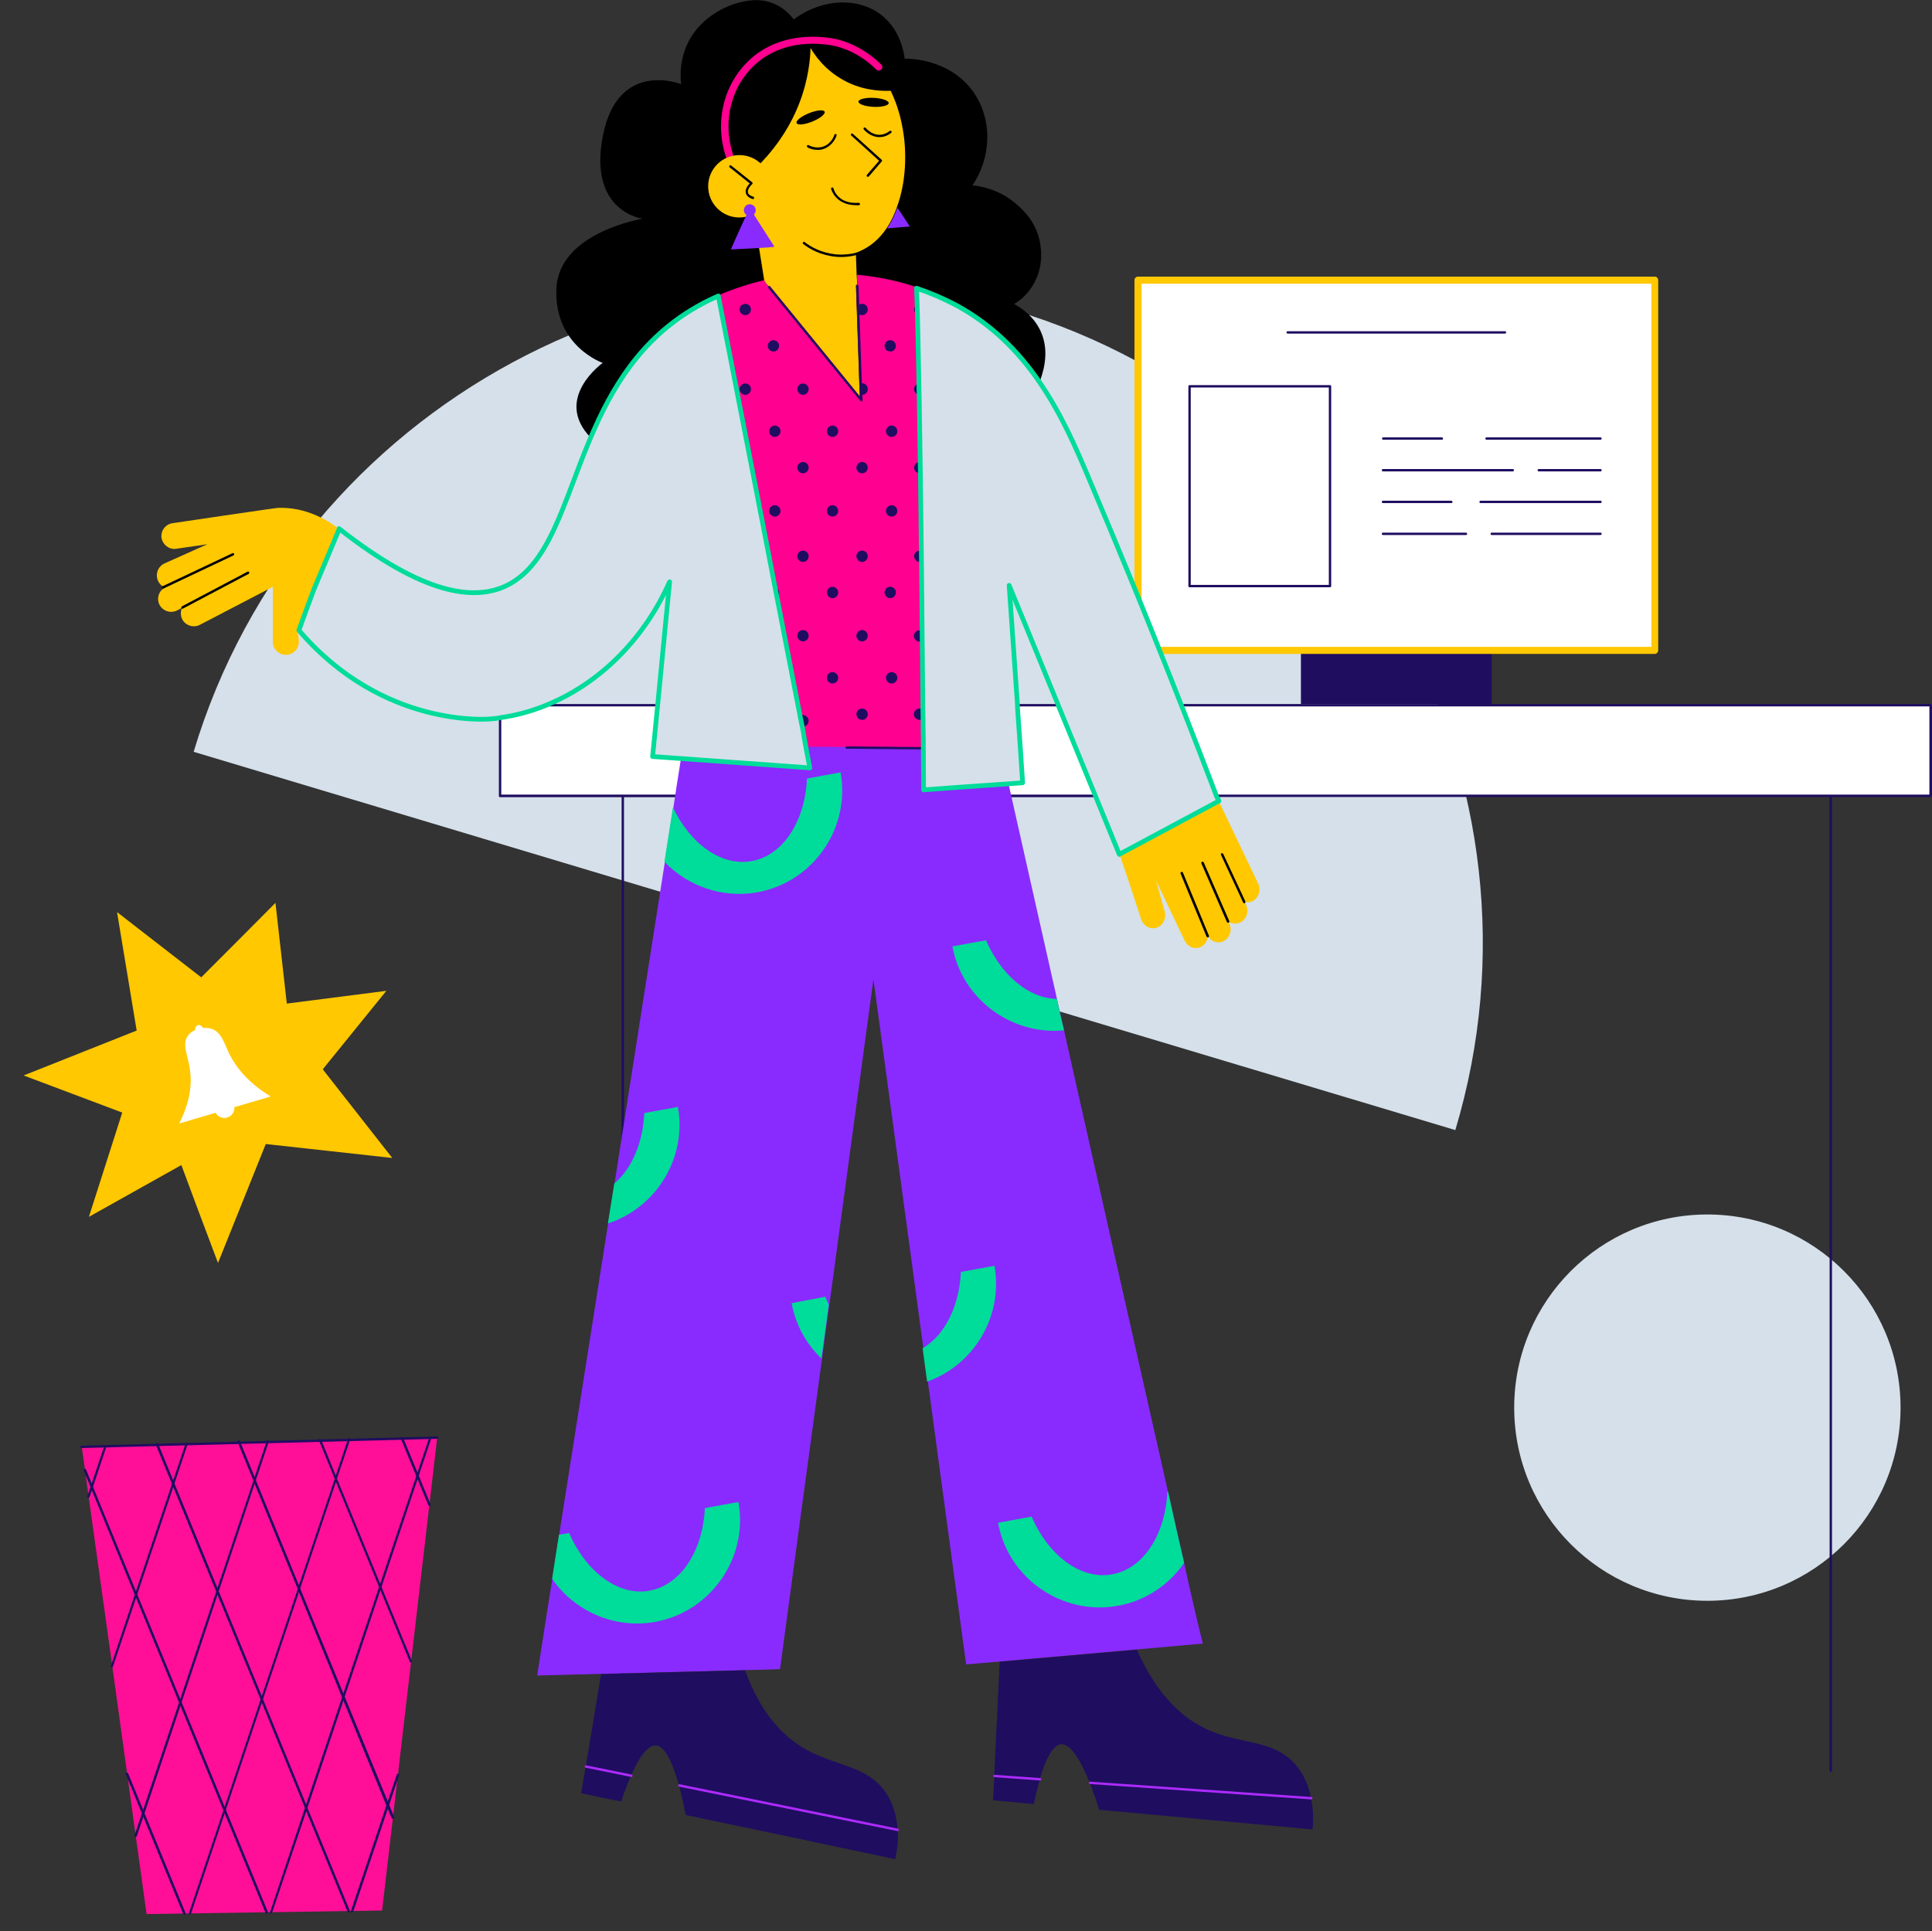<?xml version="1.0" encoding="utf-8"?>
<!-- Generator: Adobe Illustrator 22.1.0, SVG Export Plug-In . SVG Version: 6.00 Build 0)  -->
<svg version="1.1" xmlns="http://www.w3.org/2000/svg" xmlns:xlink="http://www.w3.org/1999/xlink" x="0px" y="0px"
	 viewBox="0 0 817.1 816.9" style="enable-background:new 0 0 817.1 816.9;" xml:space="preserve">
<rect x="0" y="0" width="817.1" height="816.9" fill="#333333" stroke="none"/>
<style type="text/css">
	.st0{fill:#D5E0EA;}
	.st1{fill:#1F0D60;}
	.st2{fill:#FFFFFF;}
	.st3{fill:#FF0F97;}
	.st4{fill:#FFC800;}
	.st5{fill:#892BFF;}
	.st6{fill:#00DC99;}
	.st7{fill:#AD2BFF;}
	.st8{fill:#FF0090;}
	.st9{fill:none;stroke:#00DC99;stroke-width:2;stroke-linecap:round;stroke-linejoin:round;stroke-miterlimit:10;}
</style>
<g id="background_1_">
	<g id="background">
		<path id="semicircle" class="st0" d="M615.5,478C437.7,424.7,259.8,371.4,81.9,318c43.9-146.4,200.4-230.7,346.8-186.8
			S659.4,331.6,615.5,478z"/>
		<circle id="circle" class="st0" cx="722.1" cy="595.4" r="81.7"/>
	</g>
</g>
<g id="general_1_">
	<g id="general">
		<g id="table">
			<path class="st1" d="M263.4,752.8c-0.3,0-0.5-0.2-0.5-0.5V336.6c0-0.3,0.2-0.5,0.5-0.5s0.5,0.2,0.5,0.5v415.6
				C263.9,752.5,263.7,752.8,263.4,752.8z"/>
			<path class="st1" d="M774.3,749.5c-0.3,0-0.5-0.2-0.5-0.5V336.6c0-0.3,0.2-0.5,0.5-0.5s0.5,0.2,0.5,0.5V749
				C774.8,749.2,774.5,749.5,774.3,749.5z"/>
			<g>
				<path class="st2" d="M463.3,336.6H211.5v-33c0.2,0,0.3-0.1,0.5-0.1c6.2-0.9,12.2-2.5,18-4.8c0.4-0.2,0.8-0.3,1.2-0.5h46.9
					c0,0.2,0,0.3,0,0.5c-0.7,7.1-1.4,14.2-2.1,21.3c3.8,0.3,7.6,0.5,11.4,0.8l55.1,4c-1-5.4-2.1-10.7-3.1-16
					c-0.7-3.4-1.3-6.8-2-10.1c0-0.2-0.1-0.3-0.1-0.5h53.2v0.5c0,3.2,0.1,6.2,0.1,9c0,3.1,0,6,0.1,8.6c0.1,10,0.1,16.4,0.1,17.4
					c11.7-0.8,23.4-1.6,35.1-2.5c2.2-0.2,4.5-0.3,6.8-0.5c-0.8-10.7-1.5-21.5-2.2-32.2c0-0.2,0-0.3,0-0.5h17.2
					c0.1,0.2,0.1,0.3,0.2,0.5c5.1,12.5,10.2,24.9,15.3,37.3C463.2,336.3,463.2,336.5,463.3,336.6z"/>
				<path class="st2" d="M816.6,298.3v38.3H514.7c-0.1-0.2-0.1-0.3-0.2-0.5c-4.8-12.7-9.6-25.1-14.4-37.3c-0.1-0.2-0.1-0.3-0.2-0.5
					H816.6z"/>
				<path class="st1" d="M447.6,298.3c-0.1-0.2-0.1-0.3-0.2-0.5h-17.1c0,0.2,0,0.3,0,0.5c0,0.2,0,0.3,0,0.5h17.4
					C447.7,298.6,447.7,298.5,447.6,298.3z M463.3,336.6c-0.1-0.2-0.1-0.3-0.2-0.5H212v-32.5c-0.2,0-0.3,0-0.5,0.1
					c-0.2,0-0.3,0-0.5,0.1v32.9c0,0.3,0.2,0.5,0.5,0.5h252C463.4,337,463.4,336.8,463.3,336.6z M278.1,298.3c0-0.2,0-0.3,0.1-0.5
					h-45.7c-0.4,0.2-0.8,0.3-1.2,0.5c-0.4,0.2-0.8,0.3-1.2,0.5h48.1C278.1,298.6,278.1,298.5,278.1,298.3z M816.6,297.8H499.7
					c0.1,0.2,0.1,0.3,0.2,0.5c0.1,0.2,0.1,0.3,0.2,0.5h315.9v37.3H514.5c0.1,0.2,0.1,0.3,0.2,0.5s0.1,0.3,0.2,0.5h301.7
					c0.3,0,0.5-0.2,0.5-0.5v-38.3C817.1,298,816.8,297.8,816.6,297.8z M390.6,297.8h-53.3c0,0.2,0.1,0.3,0.1,0.5
					c0,0.2,0.1,0.3,0.1,0.5h53.1v-0.5C390.6,298.1,390.6,297.9,390.6,297.8z"/>
			</g>
		</g>
		<g id="bin">
			<path id="bin_1_" class="st3" d="M184.9,608.1c-1.1,9.5-2.2,19-3.3,28.4l0,0c-2.6,22-5.1,44.1-7.7,66.1c-1.9,16-3.7,32-5.6,48
				l0,0c-0.7,6-1.4,12.1-2.1,18.1c-1.5,13.1-3.1,26.3-4.6,39.4L62,809.6c-1.5-11-3.1-22.1-4.6-33.1l0,0c-1.2-8.7-2.4-17.4-3.6-26.1
				c-2.1-15.2-4.2-30.4-6.3-45.6c-3.3-23.9-6.7-47.8-10-71.7c-0.5-3.7-1-7.4-1.5-11.1c-0.5-3.3-0.9-6.6-1.4-9.9
				c2.6-0.1,6-0.2,10.1-0.4c6-0.2,13.4-0.4,21.7-0.7c4-0.1,8.3-0.2,12.7-0.4c7-0.2,14.4-0.4,21.8-0.6c4.2-0.1,8.3-0.2,12.5-0.3
				c7.5-0.2,14.9-0.4,22-0.6l0,0c4.2-0.1,8.4-0.2,12.3-0.3c8.3-0.2,15.8-0.4,22.3-0.5c4.7-0.1,8.8-0.2,12-0.2L184.9,608.1z"/>
			<g id="pattern_1_">
				<path class="st1" d="M181.6,637c-0.2,0-0.4-0.2-0.5-0.4l-11.6-28.1c-0.1-0.3,0-0.5,0.3-0.7c0.3-0.1,0.5,0,0.7,0.3l11.6,28.2
					c0,0.1,0,0.1,0,0.2C182.1,636.8,181.8,637,181.6,637z"/>
				<path class="st1" d="M173.8,703.2c-0.2,0-0.4-0.1-0.5-0.3l-31.7-77.2c0,0,0,0,0-0.1l-6.7-16.3c0-0.1-0.1-0.2-0.1-0.2
					c0-0.3,0.2-0.5,0.5-0.5c0.2,0,0.4,0.1,0.5,0.3l6.7,16.4c0,0,0,0,0,0.1l31.7,77.1c0.1,0.3,0,0.5-0.3,0.7
					C174,703.2,173.9,703.2,173.8,703.2z"/>
				<path class="st1" d="M166.1,769.3c-0.2,0-0.4-0.1-0.5-0.3l-2.2-5.3L126,672.4c0,0,0,0,0-0.1l-18.7-45.6c0,0,0,0,0-0.1l-6.8-16.6
					c-0.1-0.3,0-0.5,0.3-0.7c0.3-0.1,0.5,0,0.7,0.3l6.8,16.6c0,0,0,0,0,0.1l18.7,45.6c0,0,0,0,0,0.1l39.7,96.5
					c0.1,0.3,0,0.5-0.3,0.7C166.2,769.3,166.2,769.3,166.1,769.3z"/>
				<path class="st1" d="M147.5,808.9c-0.2,0-0.4-0.1-0.5-0.3l-18-43.7c0,0,0,0,0-0.1l-18.7-45.6c0,0,0,0,0-0.1l-44.4-108
					c-0.1-0.3,0-0.5,0.3-0.7c0.3-0.1,0.5,0,0.7,0.3l44.4,108.1c0,0,0,0,0,0.1l18.7,45.6c0,0,0,0,0,0.1l18,43.7
					c0.1,0.3,0,0.5-0.3,0.7C147.6,808.9,147.5,808.9,147.5,808.9z"/>
				<path class="st1" d="M112.8,809.4c-0.2,0-0.4-0.1-0.5-0.3l-74-180c0,0,0,0,0-0.1l-2.9-7c-0.1-0.3,0-0.5,0.3-0.7
					c0.3-0.1,0.5,0,0.7,0.3l2.9,7.1c0,0,0,0,0,0.1l74,179.9c0.1,0.3,0,0.5-0.3,0.7C112.9,809.4,112.8,809.4,112.8,809.4z"/>
				<path class="st1" d="M78,809.9c-0.2,0-0.4-0.1-0.5-0.3l-24.3-59.1c-0.1-0.3,0-0.5,0.3-0.7c0.3-0.1,0.5,0,0.7,0.3l24.3,59.1
					c0.1,0.3,0,0.5-0.3,0.7C78.2,809.9,78.1,809.9,78,809.9z"/>
				<path class="st1" d="M148.9,808.9c-0.1,0-0.1,0-0.2,0c-0.3-0.1-0.4-0.4-0.3-0.6l19.4-57.7c0.1-0.2,0.2-0.4,0.5-0.4
					c0.3,0,0.5,0.2,0.5,0.5l0,0c0,0.1,0,0.1,0,0.2l-19.4,57.7C149.3,808.8,149.1,808.9,148.9,808.9z"/>
				<path class="st1" d="M114.7,809.4c-0.1,0-0.1,0-0.2,0c-0.3-0.1-0.4-0.4-0.3-0.6l14.8-44.2c0,0,0,0,0,0l52.5-156.5
					c0.1-0.3,0.4-0.4,0.6-0.3c0.3,0.1,0.4,0.4,0.3,0.6L130,764.8c0,0,0,0,0,0L115.1,809C115.1,809.2,114.9,809.4,114.7,809.4z"/>
				<path class="st1" d="M80.4,809.8c-0.1,0-0.1,0-0.2,0c-0.3-0.1-0.4-0.4-0.3-0.6l30.3-90.3c0,0,0,0,0,0l15.7-46.7c0,0,0,0,0-0.1
					l15.7-46.7c0,0,0,0,0-0.1l5.6-16.7c0.1-0.3,0.4-0.4,0.6-0.3c0.3,0.1,0.4,0.4,0.3,0.6l-5.6,16.6c0,0,0,0,0,0.1l-15.7,46.7
					c0,0,0,0,0,0.1l-15.7,46.7c0,0,0,0,0,0l-30.3,90.3C80.8,809.7,80.6,809.8,80.4,809.8z"/>
				<path class="st1" d="M57.4,777c-0.3,0-0.5-0.2-0.5-0.5c0-0.1,0-0.1,0-0.2l50.2-149.8c0,0,0,0,0,0l5.7-17
					c0.1-0.3,0.4-0.4,0.6-0.3c0.3,0.1,0.4,0.4,0.3,0.6l-5.7,16.9c0,0,0,0,0,0L57.9,776.6C57.8,776.8,57.6,777,57.4,777z"/>
				<path class="st1" d="M47.4,705.2c-0.1,0-0.1,0-0.2,0c-0.3-0.1-0.4-0.4-0.3-0.6l31.6-94.1c0.1-0.3,0.4-0.4,0.6-0.3
					c0.3,0.1,0.4,0.4,0.3,0.6l-31.6,94.1C47.8,705.1,47.6,705.2,47.4,705.2z"/>
				<path class="st1" d="M37.4,633.5c-0.1,0-0.1,0-0.2,0c-0.3-0.1-0.4-0.4-0.3-0.6l1.4-4c0,0,0,0,0,0l5.8-17.3
					c0.1-0.3,0.4-0.4,0.6-0.3c0.3,0.1,0.4,0.4,0.3,0.6L39.3,629c0,0,0,0,0,0.1l-1.4,4C37.8,633.3,37.6,633.5,37.4,633.5z"/>
			</g>
			<path class="st1" d="M34.5,612.5c-0.3,0-0.5-0.2-0.5-0.5c0-0.3,0.2-0.5,0.5-0.5l150.4-3.9c0.3,0,0.5,0.2,0.5,0.5
				c0,0.3-0.2,0.5-0.5,0.5L34.5,612.5C34.5,612.5,34.5,612.5,34.5,612.5z"/>
		</g>
		<g id="star_1_">
			<path id="star" class="st4" d="M112.4,483.9c-6.7,16.8-13.5,33.5-20.2,50.3c-5.2-13.8-10.4-27.6-15.5-41.4
				c-13,7.3-26.1,14.6-39.1,21.9c4.7-14.7,9.4-29.4,14.1-44.1c-13.9-5.2-27.8-10.5-41.7-15.7c15.9-6.3,31.9-12.7,47.8-19
				c-2.8-16.7-5.5-33.4-8.3-50.1c11.9,9.2,23.7,18.4,35.6,27.6c10.5-10.5,21-21,31.4-31.5c1.6,14.2,3.2,28.4,4.8,42.6
				c14-1.8,28-3.6,42.1-5.4c-9,11.1-18,22.2-26.9,33.2c9.8,12.5,19.6,25,29.4,37.5C148.1,487.8,130.3,485.9,112.4,483.9z"/>
			<path id="bell" class="st2" d="M114.5,463.8c-10.2-6.2-14.9-12.9-17.4-17.8c-2.3-4.6-3.3-9.3-7.5-10.8c-1.1-0.4-2.4-0.5-3.7-0.4
				c-0.6-0.9-1.4-1.4-2.2-1.2c-0.7,0.2-1.2,1.1-1.2,2.1c-1.3,0.6-2.4,1.4-3.1,2.5c-2.6,3.7,0.2,8.2,1,14.8
				c0.7,5.3,0.2,12.7-4.6,22.2c5.1-1.5,10.3-3,15.4-4.5c0.9,1.7,3,2.6,4.9,2c1.9-0.6,3.2-2.4,3-4.4
				C104.3,466.8,109.4,465.3,114.5,463.8z"/>
		</g>
		<g id="computer">
			<rect x="550.2" y="274.8" class="st1" width="80.7" height="23"/>
			<g>
				<path class="st2" d="M699.8,118.5v156.6h-209c-0.2-0.5-0.4-1-0.6-1.5c-2.5-6.2-5-12.3-7.4-18.4c-0.5-1.2-1-2.5-1.5-3.7V118.5
					H699.8z"/>
				<path class="st4" d="M699.8,117H481.3c-0.8,0-1.5,0.7-1.5,1.5v129.4c0.5,1.2,1,2.5,1.5,3.7c0.5,1.2,1,2.5,1.5,3.7V120h215.6
					v153.6H490.2c0.2,0.5,0.4,1,0.6,1.5l0.6,1.5h208.4c0.8,0,1.5-0.7,1.5-1.5V118.5C701.3,117.7,700.7,117,699.8,117z"/>
			</g>
			<path class="st1" d="M562.5,248.4h-59.4c-0.3,0-0.5-0.2-0.5-0.5v-84.5c0-0.3,0.2-0.5,0.5-0.5h59.4c0.3,0,0.5,0.2,0.5,0.5v84.5
				C563,248.2,562.8,248.4,562.5,248.4z M503.6,247.4H562v-83.5h-58.4V247.4z"/>
			<path class="st1" d="M636.5,141.1h-91.9c-0.3,0-0.5-0.2-0.5-0.5s0.2-0.5,0.5-0.5h91.9c0.3,0,0.5,0.2,0.5,0.5
				S636.8,141.1,636.5,141.1z"/>
			<path class="st1" d="M676.9,186h-48.2c-0.3,0-0.5-0.2-0.5-0.5s0.2-0.5,0.5-0.5h48.2c0.3,0,0.5,0.2,0.5,0.5S677.1,186,676.9,186z"
				/>
			<path class="st1" d="M609.8,186h-24.8c-0.3,0-0.5-0.2-0.5-0.5s0.2-0.5,0.5-0.5h24.8c0.3,0,0.5,0.2,0.5,0.5S610.1,186,609.8,186z"
				/>
			<path class="st1" d="M676.9,199.4h-26.1c-0.3,0-0.5-0.2-0.5-0.5s0.2-0.5,0.5-0.5h26.1c0.3,0,0.5,0.2,0.5,0.5
				S677.1,199.4,676.9,199.4z"/>
			<path class="st1" d="M639.8,199.4h-54.9c-0.3,0-0.5-0.2-0.5-0.5s0.2-0.5,0.5-0.5h54.9c0.3,0,0.5,0.2,0.5,0.5
				S640.1,199.4,639.8,199.4z"/>
			<path class="st1" d="M676.9,212.8h-50.7c-0.3,0-0.5-0.2-0.5-0.5s0.2-0.5,0.5-0.5h50.7c0.3,0,0.5,0.2,0.5,0.5
				S677.1,212.8,676.9,212.8z"/>
			<path class="st1" d="M613.8,212.8h-28.9c-0.3,0-0.5-0.2-0.5-0.5s0.2-0.5,0.5-0.5h28.9c0.3,0,0.5,0.2,0.5,0.5
				S614.1,212.8,613.8,212.8z"/>
			<path class="st1" d="M676.9,226.3h-46c-0.3,0-0.5-0.2-0.5-0.5s0.2-0.5,0.5-0.5h46c0.3,0,0.5,0.2,0.5,0.5S677.1,226.3,676.9,226.3
				z"/>
			<path class="st1" d="M620,226.3h-35.1c-0.3,0-0.5-0.2-0.5-0.5s0.2-0.5,0.5-0.5H620c0.3,0,0.5,0.2,0.5,0.5S620.3,226.3,620,226.3z
				"/>
		</g>
		<g id="woman">
			<g id="pants_1_">
				<path id="pants" class="st5" d="M500.8,661.1c-2.3-10-4.5-20-6.8-30v0c-14.7-65.1-29.4-130.2-44-195.3c-1-4.5-2-8.9-3-13.4
					c-6.8-30.3-13.7-60.6-20.5-91c-11.7,0.8-23.4,1.6-35.1,2.5c0-1,0-7.4-0.1-17.4c0-2.6,0-5.5-0.1-8.6c-17.1,0.3-34.2,0.7-51.2,1
					c1,5.2,2,10.6,3.1,16l-55.1-4c-1.1,6.9-2.2,13.8-3.2,20.6c-1.2,7.7-2.4,15.3-3.6,23c-7.1,45.4-14.2,90.7-21.3,136.1
					c-0.9,5.6-1.8,11.3-2.7,16.9c-6.9,43.9-13.8,87.8-20.7,131.6c-1,6.2-1.9,12.4-2.9,18.6c-2.2,13.7-4.3,27.4-6.4,41
					c9.3-0.2,18.5-0.5,27.8-0.7c20.3-0.5,40.6-1.1,60.9-1.6c4.6-0.1,9.3-0.2,14-0.4c5.9-43.9,11.8-87.7,17.8-131.6
					c1-7.6,2-15.2,3.1-22.8c6.2-45.8,12.4-91.6,18.6-137.4c7,52,14.1,103.9,21.1,155.9c0.6,4.7,1.3,9.4,1.9,14.1
					c5.4,40,10.8,79.9,16.2,119.8c5-0.4,10-0.9,15-1.3c19.3-1.7,38.7-3.4,58-5.1c9-0.8,18.1-1.6,27.1-2.4
					C505.9,684,503.3,672.6,500.8,661.1z"/>
				<g id="pattern">
					<path class="st6" d="M320.4,377.4c-14.9,2.7-29.6-2.6-39.4-12.9c1.2-7.7,2.4-15.3,3.6-23c7.3,15.4,20.5,25.1,33.4,22.7
						c13.3-2.4,22.5-17,23.3-34.9c4.7-0.9,9.4-1.7,14.2-2.6C359.8,350.2,344,373.1,320.4,377.4z"/>
					<path class="st6" d="M450,435.8c-22.2,2.2-43.1-13.2-47.2-35.5c4.7-0.9,9.4-1.7,14.2-2.6c6.4,14.7,18.1,24.7,30,24.8
						C447.9,426.9,448.9,431.3,450,435.8z"/>
					<path class="st6" d="M349,548.5c0.5,1.1,1,2.2,1.5,3.3c-1,7.6-2,15.2-3.1,22.8c-6.4-6.1-10.9-14.2-12.6-23.4
						C339.5,550.3,344.3,549.4,349,548.5z"/>
					<path class="st6" d="M392.1,584.4c-0.6-4.7-1.3-9.4-1.9-14.1c9.4-5.5,15.5-17.8,16.2-32.3c4.7-0.9,9.4-1.7,14.2-2.6
						C424.4,556.7,411.9,577.4,392.1,584.4z"/>
					<path class="st6" d="M500.8,661.1c-6.4,9.2-16.2,16-28,18.1c-23.5,4.3-46.4-11.5-50.7-35.1c4.7-0.9,9.4-1.7,14.2-2.6
						c7.1,16.4,20.8,26.9,34.1,24.4c13.3-2.4,22.5-17,23.3-34.9c0.1,0,0.2,0,0.3-0.1C496.2,641.1,498.5,651.1,500.8,661.1z"/>
					<path class="st6" d="M277.2,686c-17.3,3.2-34.3-4.6-43.7-18.2c1-6.2,1.9-12.4,2.9-18.6c1.4-0.3,2.9-0.5,4.3-0.8
						c7.1,16.4,20.8,26.9,34.1,24.4s22.5-17,23.3-34.9c4.7-0.9,9.4-1.7,14.2-2.6C316.6,658.8,300.7,681.7,277.2,686z"/>
					<path class="st6" d="M257.1,517.5c0.9-5.6,1.8-11.3,2.7-16.9c7.4-6.2,12.1-17.2,12.7-29.8c4.7-0.9,9.4-1.7,14.2-2.6
						C290.6,489.8,277.5,510.9,257.1,517.5z"/>
				</g>
			</g>
			<g id="hands">
				<g id="hand_l">
					<path class="st4" d="M126.4,271.5c0,3-2.5,5.5-5.5,5.5c-3,0-5.5-2.5-5.5-5.5v-23.3l-30.9,16.1c-2.7,1.4-6,0.3-7.4-2.3
						c-0.8-1.6-0.8-3.4-0.1-4.9l-2.1,1.1c-0.8,0.4-1.7,0.6-2.5,0.6c-2,0-3.9-1.1-4.9-2.9c-1.4-2.7-0.4-6,2.3-7.4
						c-1.3-0.5-2.4-1.5-3-2.9c-1.2-2.8,0-6,2.8-7.3l18.1-8.1l-13.1,1.9c-0.3,0-0.5,0.1-0.8,0.1c-2.7,0-5-2-5.5-4.7
						c-0.4-3,1.7-5.8,4.7-6.2c0,0,43-6.4,44.7-6.5c0.2,0,0.5,0,0.8,0c13.6-0.2,23.7,8,24.8,9c-2.9,6.5-5.8,13.3-8.7,20.3
						c-3.1,7.7-6,15.3-8.7,22.6C126.1,268.2,126.3,269.8,126.4,271.5z"/>
					<path d="M77.1,257.5c-0.2,0-0.4-0.1-0.4-0.3c-0.1-0.2,0-0.5,0.2-0.7l27.8-14.7c0.2-0.1,0.5,0,0.7,0.2c0.1,0.2,0,0.5-0.2,0.7
						l-27.8,14.7C77.3,257.5,77.2,257.5,77.1,257.5z"/>
					<path d="M69,249c-0.2,0-0.4-0.1-0.5-0.3c-0.1-0.2,0-0.5,0.2-0.7l29.6-14c0.2-0.1,0.5,0,0.7,0.2s0,0.5-0.2,0.7l-29.6,14
						C69.1,249,69.1,249,69,249z"/>
				</g>
				<g id="hand_r">
					<path class="st4" d="M529.9,381.1c-1.1,0.6-2.4,0.7-3.5,0.4l0.6,1.2c1.3,2.7,0.3,6-2.3,7.4c-1.7,0.9-3.7,0.7-5.2-0.3l0.4,0.8
						c1.3,2.7,0.3,6-2.3,7.4c-2.4,1.3-5.3,0.4-6.7-2c-0.2,1.8-1.2,3.5-2.8,4.4c-2.5,1.4-5.7,0.3-7-2.4l-12.2-25.6l3.7,13.2
						c0.8,2.9-0.8,6-3.5,6.8c-2.7,0.9-5.6-0.8-6.5-3.7c-3-9.1-6-18.3-9.1-27.4c14-7.5,28-15,41.9-22.5l16.7,34.9
						C533.4,376.4,532.4,379.7,529.9,381.1z"/>
					<path d="M510.8,396.5c-0.2,0-0.4-0.1-0.5-0.3l-11-26.7c-0.1-0.3,0-0.5,0.3-0.7c0.3-0.1,0.5,0,0.7,0.3l11,26.7
						c0.1,0.3,0,0.5-0.3,0.7C510.9,396.5,510.8,396.5,510.8,396.5z"/>
					<path d="M519.4,390.3c-0.2,0-0.4-0.1-0.5-0.3l-10.8-24.8c-0.1-0.3,0-0.5,0.3-0.7c0.3-0.1,0.5,0,0.7,0.3l10.8,24.8
						c0.1,0.3,0,0.5-0.3,0.7C519.6,390.3,519.5,390.3,519.4,390.3z"/>
					<path d="M526.3,382.1c-0.2,0-0.4-0.1-0.5-0.3l-9.4-20.2c-0.1-0.2,0-0.5,0.2-0.7c0.2-0.1,0.5,0,0.7,0.2l9.4,20.2
						c0.1,0.2,0,0.5-0.2,0.7C526.5,382,526.4,382.1,526.3,382.1z"/>
				</g>
			</g>
			<g id="shoes">
				<path class="st1" d="M554.6,761.1c0-0.2-0.1-0.3-0.1-0.5c0-0.2-0.1-0.3-0.1-0.5c-1-4.7-2.9-9.5-6.4-13.6
					c-9.5-11.1-23.3-8.3-37.9-15.2c-9.1-4.3-20.3-13.2-29.3-33.5c-19.3,1.7-38.7,3.4-58,5.1c-0.8,15.9-1.5,31.9-2.3,47.8
					c0,0.2,0,0.3,0,0.5c0,0.2,0,0.3,0,0.5c-0.2,3.3-0.3,6.6-0.5,9.8c5.7,0.5,11.4,1,17.2,1.6c0.7-3.2,1.5-6.7,2.5-10.1
					c0-0.2,0.1-0.3,0.1-0.5c0-0.2,0.1-0.3,0.1-0.5c2.4-7.9,5.6-14.7,9.6-14.2c3.9,0.5,7.9,7.8,11.1,15.6c0.1,0.2,0.1,0.3,0.2,0.5
					c0.1,0.2,0.1,0.3,0.2,0.5c1.5,3.9,2.9,7.8,3.9,11.1c30.1,2.8,60.1,5.5,90.2,8.3C555.5,770.2,555.5,765.7,554.6,761.1z
					 M379.7,774.5L379.7,774.5c0-0.3,0-0.7-0.1-1c-0.4-5.1-1.7-10.4-4.9-15.2c-8.2-12.1-22.2-11-35.8-19.5c-8-5-17.2-14.1-23.8-32.3
					c-20.3,0.5-40.6,1.1-60.9,1.6c-2.1,12.9-4.2,25.7-6.4,38.6c0,0.3-0.1,0.7-0.2,1c-0.6,3.6-1.2,7.2-1.8,10.8
					c5.6,1.2,11.2,2.4,16.9,3.5c1.1-3.3,2.5-7,4-10.5c0.1-0.3,0.3-0.6,0.4-0.9c3.2-7.2,7.1-13.2,10.9-12.2c3.8,1,6.8,8.3,9,16.3
					c0.1,0.3,0.2,0.7,0.3,1c1.1,4.2,2,8.5,2.7,12c29.5,6.2,59.1,12.4,88.6,18.7C379.4,783,379.9,778.8,379.7,774.5z"/>
				<path class="st7" d="M379.7,774.5c0,0-0.1,0-0.1,0l-92.4-18.8c-0.3-0.1-0.4-0.3-0.4-0.6c0.1-0.3,0.3-0.4,0.6-0.4l92.4,18.8
					c0.3,0.1,0.4,0.3,0.4,0.6C380.1,774.3,379.9,774.5,379.7,774.5z"/>
				<path class="st7" d="M267,751.6c0,0-0.1,0-0.1,0l-19.2-3.9c-0.3-0.1-0.4-0.3-0.4-0.6c0.1-0.3,0.3-0.4,0.6-0.4l19.2,3.9
					c0.3,0.1,0.4,0.3,0.4,0.6C267.5,751.4,267.2,751.6,267,751.6z"/>
				<path class="st7" d="M554.6,761.1L554.6,761.1l-93.6-6.5c-0.3,0-0.5-0.3-0.5-0.5c0-0.3,0.3-0.5,0.5-0.5l93.6,6.5
					c0.3,0,0.5,0.2,0.5,0.5C555,760.9,554.8,761.1,554.6,761.1z"/>
				<path class="st7" d="M439.9,753.1C439.9,753.1,439.9,753.1,439.9,753.1l-19.3-1.4c-0.3,0-0.5-0.3-0.5-0.5c0-0.3,0.3-0.5,0.5-0.5
					l19.3,1.4c0.3,0,0.5,0.3,0.5,0.5C440.4,752.9,440.2,753.1,439.9,753.1z"/>
			</g>
			<g id="head">
				<path id="hair" d="M440.5,141c-2.8-7-8.6-10.8-11.6-12.4c2-1.2,5.1-3.5,7.6-7.4c5.6-8.6,3.6-17.9,3-20.2
					c-2.1-8.4-7.8-13.1-10.4-15.3c-7.1-5.8-14.7-7-17.8-7.3c8.4-12.6,8.3-28.7,0-40c-10.1-13.7-27.1-13.6-28.7-13.6
					c-0.3-2.7-1.9-12.3-9.9-18.5c-9.7-7.5-24.9-7.1-37,1.9c-1.4-1.8-4-4.8-8.3-6.6c-6.5-2.8-12.5-1.1-16-0.2
					c-2.8,0.8-12.7,4.4-18.7,13.6c-6.5,10-4.6,20.6-4.6,20.6S261.4,24.9,255,57.3c-6.4,32.4,16.8,35.2,16.8,35.2
					s-35.8,5.8-36.5,29.9c-0.8,24.1,19.6,31.1,19.6,31.1s-21.2,15.1-5,31.7c8.8-20.7,21-41.7,44.8-55.3c3.8-2.2,7.1-3.7,9.2-4.6
					c0.5,2.4,4.4,22.5,9.9,50.7c2.1-1.5,3.3-2.5,3.3-2.5s-3,20.2,28.9,16.6c31.5-3.6,22.3-37.3,22.1-38.2
					c6.5,8.1,13.8,14.2,21.1,18.6c-0.4-20.4-0.7-37.4-1.1-46.9c0-0.6,0-1.2-0.1-1.8c5.9,2,11.5,4.4,16.8,7.2
					c15.3,8.3,26.5,19.8,35,32.2C442.2,154.8,443.2,147.6,440.5,141z"/>
				<path id="face" class="st4" d="M381.9,55.2c-0.2-1.3-0.6-3.5-1.3-6.2c-0.5-1.7-1-3.6-1.8-5.7c-0.6-1.6-1.3-3.2-2.1-4.9
					c-5.2,0.2-13.2-0.4-21-5.1c-7.1-4.2-11-9.8-12.9-13c-0.1,4.3-0.8,13.4-5,24c-3.1,7.8-8.1,16.4-16.1,24.7c-1.9,2-4,3.9-6.3,5.8
					c-0.3,0.2-0.5,0.4-0.8,0.7c-1,0.8-2,1.6-3.1,2.4c1.3,2.9,3,5.8,4.9,8.5c0.7,1,1.5,2,2.3,3l0.1,0.9l0,0.2c0,0,0,0,0,0.1
					c0.8,4.7,1.5,9.4,2.2,14.1c0.7,4.6,1.5,9.2,2.2,13.8c0,0.2,0,0.3,0.1,0.5c0.5,0.7,1.1,1.3,1.6,2c0.2-0.2,0.5-0.1,0.7,0.1
					l38,46.6l-1.6-46.8c0-0.3,0.2-0.5,0.5-0.5h0c0-1.4-0.1-2.8-0.2-4.2c-0.1-2.8-0.2-5.6-0.3-8.3c0-0.3,0-0.7,0-1
					c0.1,0,0.2-0.1,0.4-0.1c0.3-0.1,0.6-0.2,0.9-0.4c5-2.1,8.8-5.6,11.7-9.9c1.8-2.7,3.2-5.6,4.3-8.8
					C383.3,77,383.5,64.4,381.9,55.2z"/>
				<path id="nose" d="M367,74.8c-0.1,0-0.2,0-0.3-0.1c-0.2-0.2-0.2-0.5-0.1-0.7l5.2-6L360,57.3c-0.2-0.2-0.2-0.5,0-0.7
					c0.2-0.2,0.5-0.2,0.7,0l12.2,11c0.2,0.2,0.2,0.5,0,0.7l-5.5,6.4C367.3,74.7,367.1,74.8,367,74.8z"/>
				<g id="eyes">
					<path d="M345.8,63.4c-2.2,0-3.9-0.8-4.3-1.1c-0.2-0.1-0.3-0.4-0.2-0.7c0.1-0.2,0.4-0.3,0.7-0.2c0.5,0.3,3.3,1.7,6.4,0.5
						c3.4-1.3,4.4-4.6,4.5-4.9c0.1-0.3,0.4-0.4,0.6-0.3c0.3,0.1,0.4,0.4,0.3,0.6c-0.2,0.7-1.4,4.1-5.2,5.6
						C347.7,63.3,346.7,63.4,345.8,63.4z"/>
					<path d="M371.9,58c-3.9,0-6.6-3.2-6.6-3.3c-0.2-0.2-0.1-0.5,0.1-0.7c0.2-0.2,0.5-0.1,0.7,0.1c0.2,0.2,4.6,5.5,10.2,1.3
						c0.2-0.2,0.5-0.1,0.7,0.1c0.2,0.2,0.1,0.5-0.1,0.7C375.1,57.6,373.4,58,371.9,58z"/>
				</g>
				<g id="brows">
					<ellipse transform="matrix(0.927 -0.376 0.376 0.927 6.495 132.533)" cx="342.7" cy="49.6" rx="6.4" ry="1.9"/>
					
						<ellipse transform="matrix(4.840232e-02 -0.999 0.999 4.840232e-02 308.221 410.325)" cx="369.5" cy="43.4" rx="1.9" ry="6.4"/>
				</g>
				<path d="M362.2,86.8c-9,0-10.7-6.9-10.7-6.9c-0.1-0.3,0.1-0.5,0.4-0.6c0.3-0.1,0.5,0.1,0.6,0.4c0.1,0.3,1.7,6.7,10.7,6.1
					c0.3,0,0.5,0.2,0.5,0.5c0,0.3-0.2,0.5-0.5,0.5C362.9,86.8,362.5,86.8,362.2,86.8z"/>
				<path d="M355.8,108.7c-0.8,0-1.5,0-2.3-0.1c-6.3-0.6-11-3.2-13.8-5.4c-0.2-0.2-0.3-0.5-0.1-0.7c0.2-0.2,0.5-0.3,0.7-0.1
					c2.7,2.1,7.2,4.6,13.3,5.2c3.7,0.3,7.6-0.2,11.1-1.5c0.3-0.1,0.5,0,0.6,0.3c0.1,0.3,0,0.5-0.3,0.6
					C362.1,108.1,358.9,108.7,355.8,108.7z"/>
				<path id="bezel" class="st8" d="M309.4,69.9c-0.6,0-1.2-0.4-1.4-0.9c-6.1-15-2.9-31.8,8.1-42.8c15.4-15.3,37.3-9.7,38.3-9.5
					c6.8,1.8,13.1,5.5,18.3,10.6c0.6,0.6,0.6,1.5,0,2.1c-0.6,0.6-1.5,0.6-2.1,0c-4.8-4.8-10.7-8.2-16.9-9.8
					c-0.9-0.2-21.2-5.4-35.4,8.7c-10.1,10.1-13,25.6-7.4,39.5c0.3,0.8-0.1,1.6-0.8,2C309.8,69.8,309.6,69.9,309.4,69.9z"/>
				<g id="ear">
					<circle class="st4" cx="312.7" cy="78.8" r="13.2"/>
					<path d="M318.5,84.2c-0.1,0-0.1,0-0.2,0c-1.7-0.6-2.7-1.5-2.9-2.7c-0.3-1.6,1-3.2,1.7-3.9l-8.5-6.8c-0.2-0.2-0.3-0.5-0.1-0.7
						c0.2-0.2,0.5-0.3,0.7-0.1l8.9,7.1c0.1,0.1,0.2,0.2,0.2,0.4c0,0.1-0.1,0.3-0.2,0.4c-0.6,0.5-2,2.1-1.8,3.4
						c0.1,0.8,0.9,1.5,2.3,1.9c0.3,0.1,0.4,0.4,0.3,0.6C318.9,84.1,318.7,84.2,318.5,84.2z"/>
				</g>
				<g id="earrings">
					<path class="st5" d="M384.8,95.8c-3.2,0.3-6.4,0.5-9.6,0.8c1.8-2.7,3.2-5.6,4.3-8.8C381.3,90.4,384.8,95.8,384.8,95.8z"/>
					<path class="st5" d="M318.8,90.7c0.5-0.4,0.8-1,0.8-1.7c0.1-1.4-1-2.5-2.4-2.6s-2.5,1-2.6,2.4c0,0.9,0.4,1.7,1.1,2.1
						c-2.3,4.8-6.6,14.6-6.6,14.6s18.9-0.8,18.4-1.2C327.3,104,321.6,95.1,318.8,90.7z"/>
				</g>
			</g>
			<g id="blouse_1_">
				<path id="blouse" class="st8" d="M390.6,303.9L390.6,303.9c0-1.2,0-2.4,0-3.6v0c-0.1-8.7-0.2-18.6-0.3-29.3v0c0-1.4,0-2.7,0-4.1
					c-0.1-9.4-0.2-19.3-0.3-29.4c0-1.5,0-3-0.1-4.5c-0.1-11-0.3-22.1-0.4-32.9c0-1.6,0-3.2-0.1-4.8v0c-0.1-9.9-0.3-19.5-0.4-28.3
					c0-1.7-0.1-3.3-0.1-4.9c-0.2-11.2-0.4-21.1-0.7-28.9c-0.1-1.6-0.1-3.2-0.1-4.6c-0.1-2-0.1-3.7-0.2-5.3c0-0.6,0-1.2-0.1-1.8
					c-8.1-2.7-16.6-4.5-25.4-5.3c0.1,1.4,0.1,2.8,0.2,4.2h0c-0.3,0-0.5,0.2-0.5,0.5l1.6,46.8l-38-46.6c-0.2-0.2-0.5-0.2-0.7-0.1
					c-0.5-0.6-1.1-1.3-1.6-2c0-0.2-0.1-0.3-0.1-0.5c-2.5,0.6-5,1.2-7.4,2c-3.3,1-6.5,2.1-9.7,3.4h0c-0.8,0.3-1.6,0.7-2.4,1.1
					c5.2,26.7,15.1,77.9,23.9,123.1v0c0.3,1.5,0.6,2.9,0.8,4.3c3.4,17.6,6.6,34.2,9.3,47.8c0.2,0.8,0.3,1.6,0.5,2.4
					c0.1,0.5,0.2,1,0.3,1.5c0.2,1,0.4,2,0.6,3c0.6,3.1,1.2,6,1.7,8.7c9.2,0.1,18.4,0.2,27.5,0.3c7.5,0.1,14.9,0.1,22.4,0.2
					C390.7,312.8,390.7,308.5,390.6,303.9z"/>
				<g id="dots_pattern">
					<circle class="st1" cx="315.2" cy="130.9" r="2.4"/>
					<path class="st1" d="M367,130.9c0,1.3-1.1,2.4-2.4,2.4c-0.4,0-0.8-0.1-1.1-0.2c-0.2-0.1-0.3-4.2-0.1-4.3
						c0.4-0.2,0.8-0.3,1.2-0.3C365.9,128.5,367,129.5,367,130.9z"/>
					<path class="st1" d="M388.3,133.2c-1-0.3-1.7-1.2-1.7-2.3c0-1,0.6-1.9,1.6-2.3C388.2,130.1,388.2,131.6,388.3,133.2z"/>
					<circle class="st1" cx="327.1" cy="146.3" r="2.4"/>
					<circle class="st1" cx="376.5" cy="146.3" r="2.4"/>
					<circle class="st1" cx="315.2" cy="164.6" r="2.4"/>
					<circle class="st1" cx="339.6" cy="164.6" r="2.4"/>
					<path class="st1" d="M367,164.6c0,1.3-1,2.4-2.3,2.4h-0.1c-0.1,0-0.3,0-0.4,0c-0.2,0-0.3-4.8-0.2-4.8c0.2,0,0.3-0.1,0.5-0.1
						h0.1C365.9,162.1,367,163.2,367,164.6z"/>
					<path class="st1" d="M389,167L389,167c-1.4,0-2.4-1.1-2.4-2.4c0-1.3,1-2.4,2.4-2.4C388.9,163.7,389,165.4,389,167z"/>
					<circle class="st1" cx="327.7" cy="182.4" r="2.4"/>
					<circle class="st1" cx="352.1" cy="182.4" r="2.4"/>
					<circle class="st1" cx="377.1" cy="182.4" r="2.4"/>
					<circle class="st1" cx="339.6" cy="197.8" r="2.4"/>
					<circle class="st1" cx="364.6" cy="197.8" r="2.4"/>
					<path class="st1" d="M389.5,200.1c-0.2,0-0.3,0.1-0.5,0.1c-1.3,0-2.4-1.1-2.4-2.4c0-1.3,1.1-2.4,2.4-2.4c0.2,0,0.3,0,0.5,0v0
						C389.5,196.9,389.5,198.5,389.5,200.1z"/>
					<circle class="st1" cx="327.7" cy="216.1" r="2.4"/>
					<circle class="st1" cx="352.1" cy="216.1" r="2.4"/>
					<circle class="st1" cx="377.1" cy="216.1" r="2.4"/>
					<circle class="st1" cx="339.6" cy="235.3" r="2.4"/>
					<circle class="st1" cx="364.6" cy="235.3" r="2.4"/>
					<path class="st1" d="M390,237.5c-0.3,0.1-0.7,0.2-1,0.2c-1.3,0-2.4-1.1-2.4-2.4c0-1.3,1.1-2.4,2.4-2.4c0.3,0,0.7,0.1,1,0.2
						C390,234.5,390,236,390,237.5z"/>
					<path class="st1" d="M329.5,250.6c0,0.8-0.4,1.5-1,2c-0.3-1.4-0.6-2.9-0.8-4.3C328.7,248.5,329.5,249.5,329.5,250.6z"/>
					<circle class="st1" cx="352.1" cy="250.6" r="2.4"/>
					<circle class="st1" cx="376.5" cy="250.6" r="2.4"/>
					<circle class="st1" cx="339.6" cy="268.9" r="2.4"/>
					<circle class="st1" cx="364.6" cy="268.9" r="2.4"/>
					<path class="st1" d="M390.3,271L390.3,271c-0.4,0.3-0.9,0.4-1.4,0.4c-1.3,0-2.4-1.1-2.4-2.4s1.1-2.4,2.4-2.4
						c0.5,0,0.9,0.1,1.3,0.4C390.3,268.3,390.3,269.6,390.3,271z"/>
					<circle class="st1" cx="352.1" cy="286.7" r="2.4"/>
					<circle class="st1" cx="377.1" cy="286.7" r="2.4"/>
					<circle class="st1" cx="364.6" cy="302.1" r="2.4"/>
					<path class="st1" d="M342,304.9c0,1.4-1.1,2.4-2.4,2.4c-0.1,0-0.3,0-0.5,0c-0.2-1-0.4-2-0.6-3c-0.1-0.5-0.2-1-0.3-1.5
						c0.4-0.2,0.8-0.4,1.3-0.4C340.9,302.5,342,303.6,342,304.9z"/>
					<path class="st1" d="M390.6,303.9L390.6,303.9c-0.4,0.4-1,0.6-1.7,0.6c-1.3,0-2.4-1.1-2.4-2.4c0-1.3,1.1-2.4,2.4-2.4
						c0.6,0,1.2,0.2,1.6,0.6v0C390.6,301.5,390.6,302.7,390.6,303.9z"/>
				</g>
				<path class="st1" d="M364.8,169.3c0,0.2-0.1,0.4-0.3,0.5c-0.1,0-0.1,0-0.2,0c-0.1,0-0.3-0.1-0.4-0.2l-39-47.8
					c-0.2-0.2-0.1-0.5,0.1-0.7c0.2-0.2,0.5-0.1,0.7,0.1l38,46.6l0-1l-0.2-4.5l-1-30.2l-0.1-2.3l-0.3-8.8c0-0.3,0.2-0.5,0.5-0.5h0
					c0.3,0,0.5,0.2,0.5,0.5l0.3,7.9l0.1,4.3l1,29l0.2,4.9L364.8,169.3z"/>
				<path class="st1" d="M390.7,317C390.7,317,390.7,317,390.7,317l-32.6-0.3c-0.3,0-0.5-0.2-0.5-0.5s0.2-0.5,0.5-0.5l32.6,0.3
					c0.3,0,0.5,0.2,0.5,0.5C391.2,316.8,391,317,390.7,317z"/>
			</g>
			<g id="cardigan">
				<path class="st9" d="M342.5,324.8l-55.1-4c-3.8-0.3-7.6-0.5-11.4-0.8c0.7-7.1,1.4-14.2,2.1-21.3c0-0.2,0-0.3,0-0.5
					c0-0.2,0-0.3,0.1-0.5c1.7-17.2,3.3-34.4,5-51.6c-10.5,23.7-28.9,42.3-50.8,51.6c-0.4,0.2-0.8,0.3-1.2,0.5
					c-0.4,0.2-0.8,0.3-1.2,0.5c-5.8,2.3-11.8,3.9-18,4.8c-0.2,0-0.3,0-0.5,0.1c-0.2,0-0.3,0-0.5,0.1c-1.2,0.2-2.4,0.3-3.6,0.4
					c0,0-45.2,4.4-81-37.5c2.1-5.8,4.2-11.6,6.4-17.4c3.6-8.5,7.1-17,10.7-25.5c0,0,0,0-0.1-0.1c0,0,0,0,0,0
					c36.5,28.7,57.1,29.9,69.5,24.7c19.5-8.3,25.1-35.4,36.9-63.2c8.8-20.7,21-41.7,44.8-55.3c3.8-2.2,7.1-3.7,9.2-4.6
					c0.5,2.4,4.4,22.5,9.9,50.7c4,20.4,8.8,45.1,13.7,70.5c0.3,1.4,4.6,23.5,10,51.4c0,0.2,0.1,0.3,0.1,0.5c0,0.2,0.1,0.3,0.1,0.5
					c0.6,3.3,1.3,6.7,2,10.1C340.4,314.1,341.5,319.4,342.5,324.8z"/>
				<path class="st9" d="M515.5,338.8C515.5,338.8,515.5,338.8,515.5,338.8c-14,7.5-28,15-42,22.5c0,0-0.1,0-0.1,0.1
					c-3.3-8.1-6.6-16.1-9.9-24.2c-0.1-0.2-0.1-0.3-0.2-0.5s-0.1-0.3-0.2-0.5c-5.1-12.5-10.2-24.9-15.3-37.3
					c-0.1-0.2-0.1-0.3-0.2-0.5c-0.1-0.2-0.1-0.3-0.2-0.5c-6.9-16.8-13.7-33.6-20.6-50.3c1.2,16.8,2.3,33.6,3.5,50.3
					c0,0.2,0,0.3,0,0.5c0,0.2,0,0.3,0,0.5c0.8,10.7,1.5,21.5,2.2,32.2c-2.2,0.2-4.5,0.3-6.8,0.5c-11.7,0.8-23.4,1.6-35.1,2.5
					c0-1,0-7.4-0.1-17.4c0-2.6,0-5.5-0.1-8.6c0-2.8,0-5.9-0.1-9v-0.5c0-0.2,0-0.3,0-0.5c-0.3-34.7-0.8-87.6-1.5-127.5
					c-0.4-20.4-0.7-37.4-1.1-46.9c0-0.6,0-1.2-0.1-1.8c5.9,2,11.5,4.4,16.8,7.2c15.3,8.3,26.5,19.8,35,32.2
					c9.4,13.6,15.7,28.2,21,40.8c6.4,15.1,12.8,30.5,19.2,46.1c0.5,1.2,1,2.5,1.5,3.7c0.5,1.2,1,2.5,1.5,3.7
					c2.5,6.1,4.9,12.2,7.4,18.4c0.2,0.5,0.4,1,0.6,1.5l0.6,1.5c2.8,7,5.6,14,8.4,21.2c0.1,0.2,0.1,0.3,0.2,0.5
					c0.1,0.2,0.1,0.3,0.2,0.5c4.8,12.2,9.6,24.7,14.4,37.3c0.1,0.2,0.1,0.3,0.2,0.5s0.1,0.3,0.2,0.5
					C515.1,337.7,515.3,338.2,515.5,338.8z"/>
			</g>
		</g>
	</g>
</g>
</svg>
